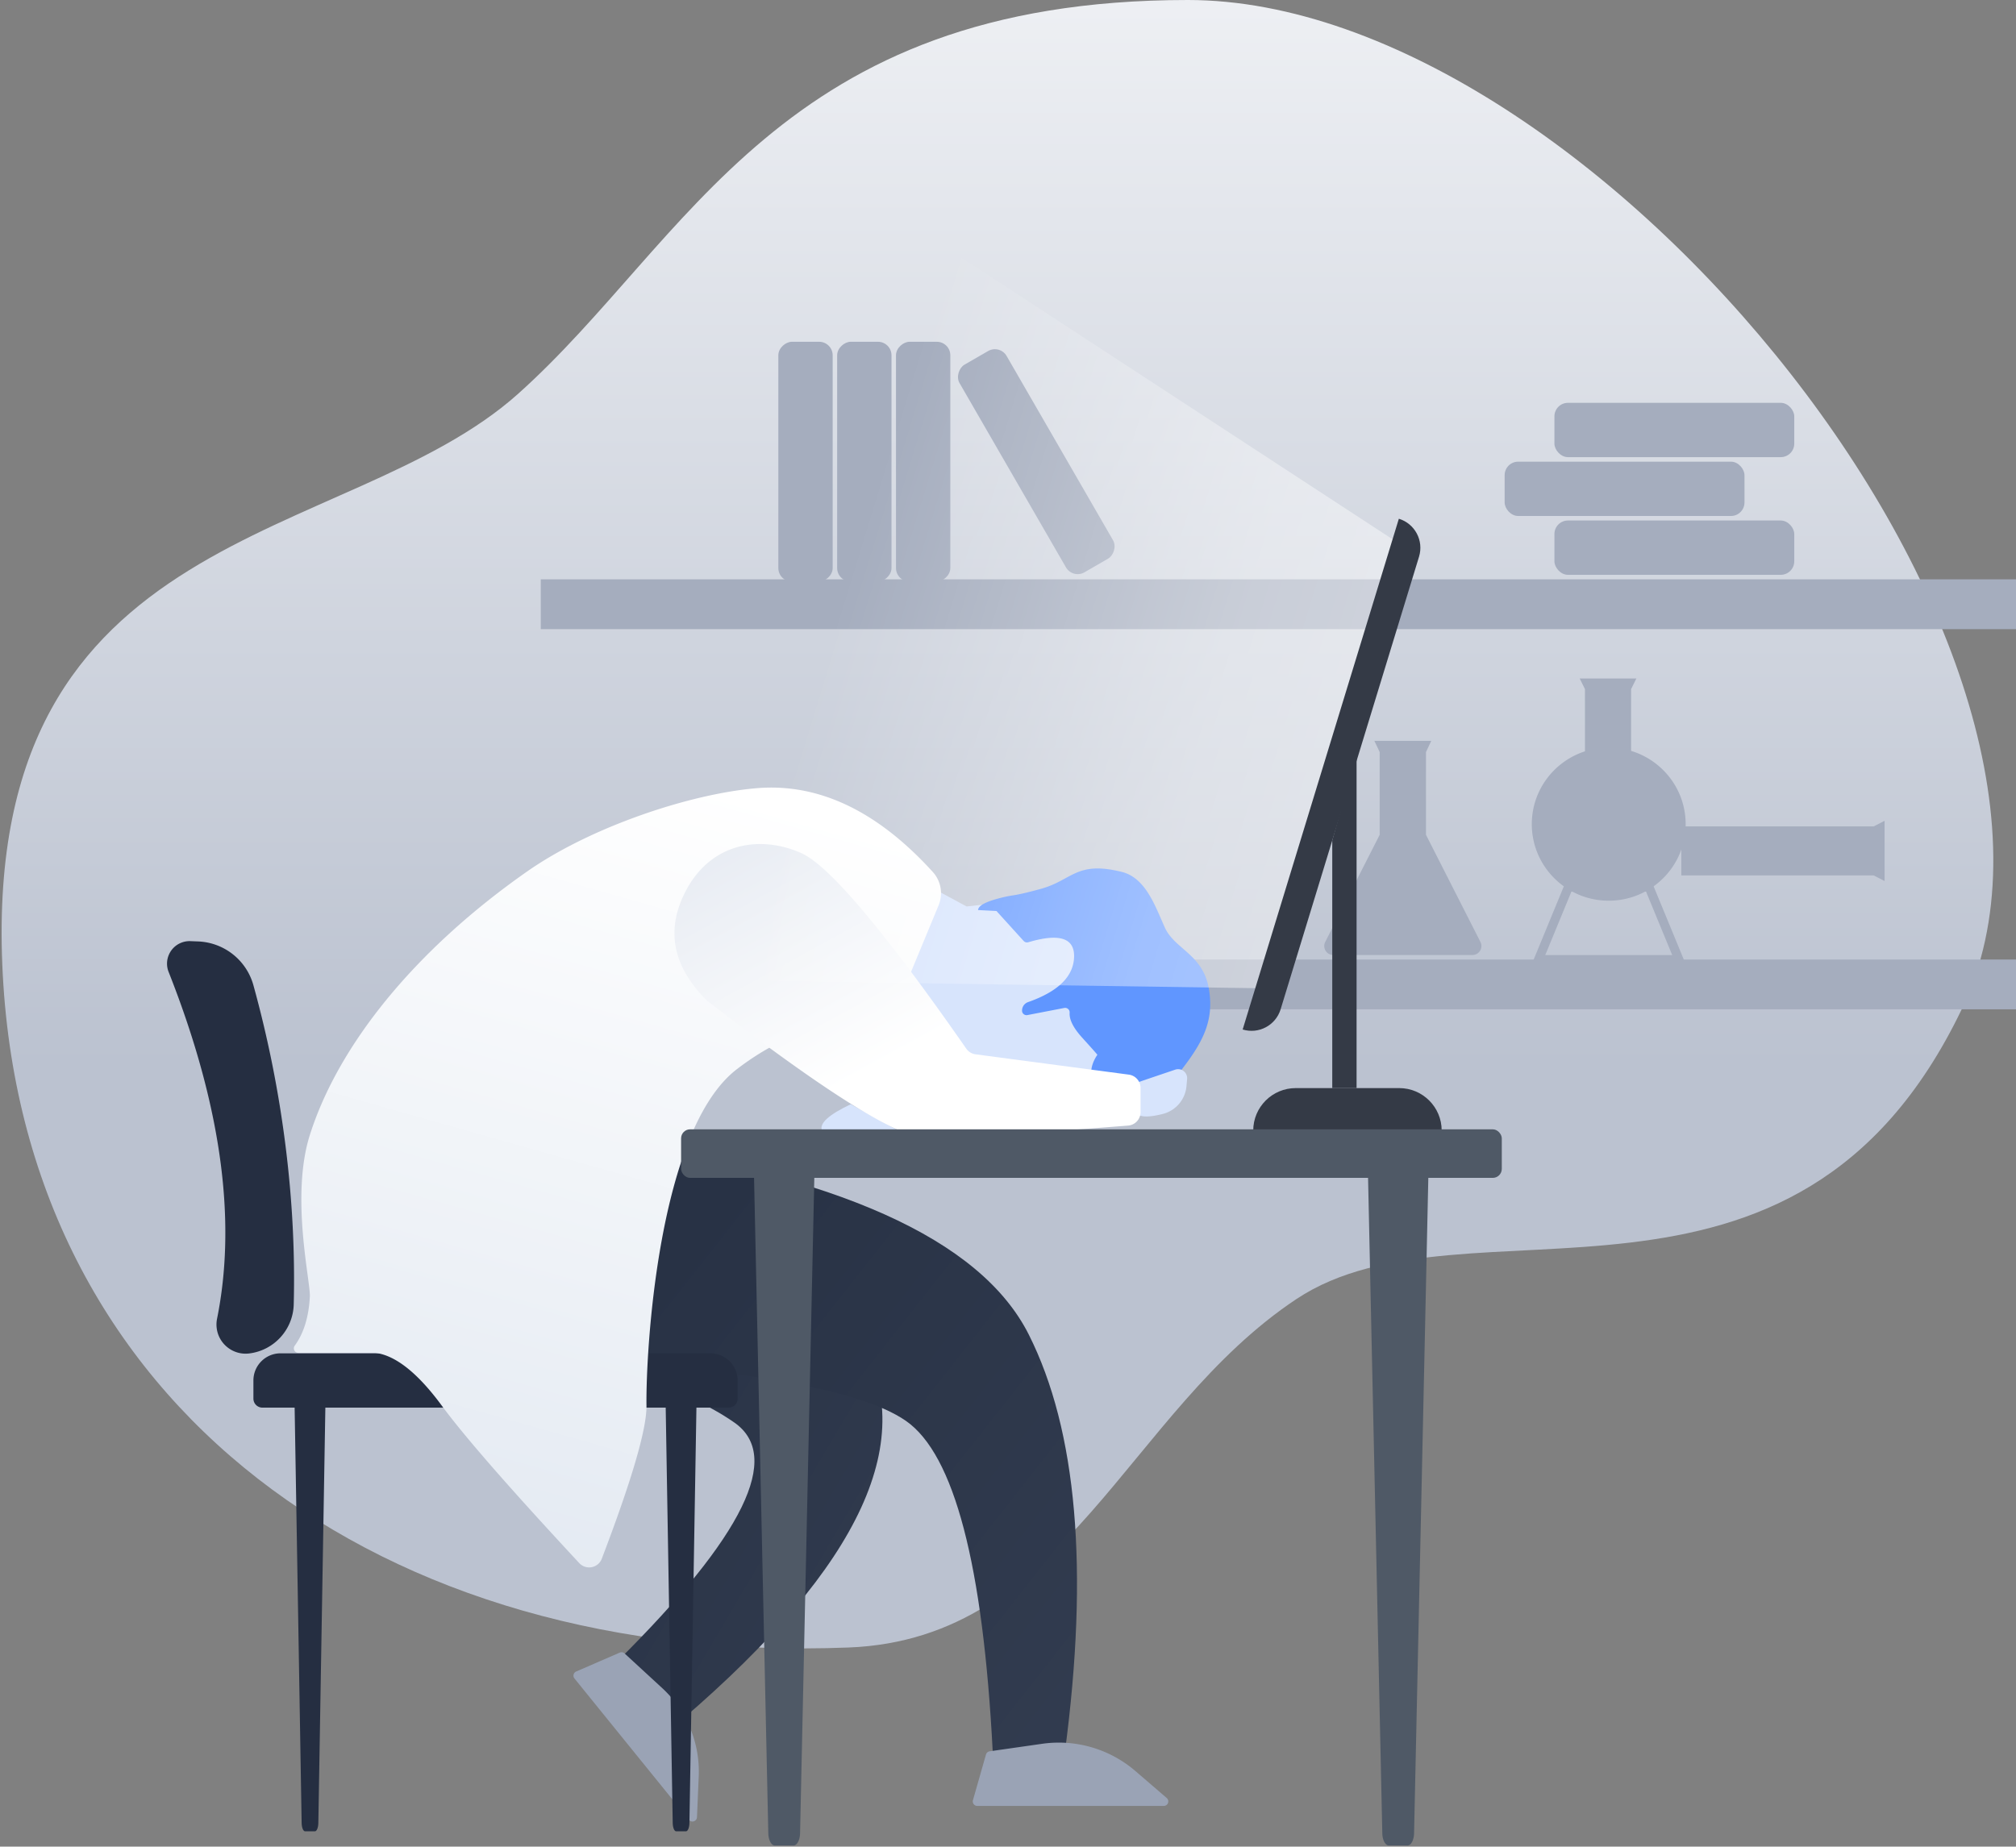 <svg xmlns="http://www.w3.org/2000/svg" width="895" height="820" viewBox="0 0 895 820">
    <rect x="0" y="0" width="895" height="820" fill="#808080" stroke="none"/>
    <defs>
        <linearGradient id="a" x1="61.942%" x2="61.942%" y1="64.104%" y2="0%">
            <stop offset="0%" stop-color="#BBC2D0"/>
            <stop offset="100%" stop-color="#EDEFF3"/>
        </linearGradient>
        <linearGradient id="b" x1="36.092%" x2="145.542%" y1="7.424%" y2="99.543%">
            <stop offset="0%" stop-color="#283245"/>
            <stop offset="100%" stop-color="#353F53"/>
        </linearGradient>
        <linearGradient id="c" x1="39.674%" x2="63.064%" y1="100%" y2="0%">
            <stop offset="0%" stop-color="#E4EAF2"/>
            <stop offset="100%" stop-color="#FFF"/>
        </linearGradient>
        <linearGradient id="d" x1="50%" x2="0%" y1="72.013%" y2="13.703%">
            <stop offset="0%" stop-color="#FFF"/>
            <stop offset="100%" stop-color="#E8ECF3"/>
        </linearGradient>
        <linearGradient id="e" x1="0%" x2="97.198%" y1="50%" y2="50%">
            <stop offset="0%" stop-color="#FFF" stop-opacity="0"/>
            <stop offset="61.064%" stop-color="#FFF" stop-opacity=".647"/>
            <stop offset="78.078%" stop-color="#FFF" stop-opacity=".795"/>
            <stop offset="100%" stop-color="#FFF" stop-opacity=".871"/>
        </linearGradient>
    </defs>
    <g fill="none" fill-rule="evenodd">
        <path fill="url(#a)" d="M376.686 731.595c97.08-3.764 123.52-104.711 198.888-154.76 75.367-50.05 220.987 26.128 295.318-128.633C945.224 293.442 708.766 0 527.36 0S306.372 106.523 230.03 174.86C153.691 243.194-7.027 231.135 1.01 428.103c8.036 196.968 169.57 311.483 375.677 303.491z"/>
        <g transform="translate(240.076 151.74)">
            <path fill="#A5ADBE" d="M0 105.523h654.924v22.109H0z"/>
            <rect width="106.475" height="24.119" x="450.009" y="79.395" fill="#A5ADBE" rx="6"/>
            <rect width="106.475" height="24.119" x="450.009" y="27.138" fill="#A5ADBE" rx="6"/>
            <rect width="106.475" height="24.119" x="427.91" y="53.267" fill="#A5ADBE" rx="6"/>
            <rect width="106.475" height="24.119" x="64.287" y="41.207" fill="#A5ADBE" rx="6" transform="rotate(-90 117.525 53.267)"/>
            <path fill="#A5ADBE" d="M372.43 218.96v-36.735l-2.353-4.975h25.258l-2.352 4.975v36.728l24.176 47.578a4 4 0 0 1-3.566 5.812h-61.77a4 4 0 0 1-3.566-5.812l24.173-47.57zM463.566 181.897V154.26l-2.344-4.711h25.167l-2.344 4.71v27.442c14.02 4.233 24.224 17.197 24.224 32.532 0 18.773-15.29 33.99-34.152 33.99-18.862 0-34.153-15.217-34.153-33.99 0-15.108 9.904-27.914 23.602-32.337z"/>
            <path stroke="#A5ADBE" stroke-width="4" d="M456.21 242.185l-13.259 32.178h62.33l-13.258-32.178H456.21z"/>
            <rect width="106.475" height="24.119" x="90.404" y="41.207" fill="#A5ADBE" rx="6" transform="rotate(-90 143.641 53.267)"/>
            <rect width="106.475" height="24.119" x="116.52" y="41.207" fill="#A5ADBE" rx="6" transform="rotate(-90 169.758 53.267)"/>
            <rect width="106.475" height="24.119" x="166.744" y="41.207" fill="#A5ADBE" rx="6" transform="rotate(-120 219.982 53.267)"/>
            <path fill="#A5ADBE" d="M506.346 215.229h85.411l4.821-2.493v26.76l-4.821-2.493h-85.411zM0 274.353h654.924v22.109H0z"/>
        </g>
        <path fill="url(#b)" d="M192.24 156.956c49.542 12.837 88.313 41.721 116.315 86.652 28.001 44.931 1.91 101.802-78.277 170.612l-28.345-26.19c56.003-55.63 73.235-90.932 51.695-105.91-21.54-14.976-53.849-24.604-96.928-28.884l35.54-96.28z" transform="translate(72.323 349.533)"/>
        <path fill="url(#b)" d="M191.982 156.956c106.915 14.896 171.064 43.626 192.447 86.188 21.383 42.562 26.728 104.277 16.037 185.145H368.39c-4.276-82.996-17.106-131.943-38.489-146.84-21.383-14.896-79.117-24.473-173.202-28.729l35.282-95.764z" transform="translate(72.323 349.533)"/>
        <path fill="#9AA3B5" d="M439.361 777.684l23.29-3.334a52.152 52.152 0 0 1 41.432 12.116l13.882 11.96a2 2 0 0 1-1.306 3.515h-82.796a2 2 0 0 1-1.923-2.549l5.781-20.276a2 2 0 0 1 1.64-1.432zM277.281 734.225l16.707 15.39a50.411 50.411 0 0 1 16.21 39.234l-.776 18.099a2 2 0 0 1-3.552 1.173l-50.835-62.776a2 2 0 0 1 .758-3.093l19.337-8.391a2 2 0 0 1 2.151.364z"/>
        <path fill="#D7E4FC" d="M377.668 490.36c-9.884 4.69-14.12 8.598-12.708 11.725 1.412 3.126 12.708 3.126 33.888 0l-21.18-11.725z"/>
        <path fill="#252E41" d="M84.545 417.922l3.402.133a26.555 26.555 0 0 1 24.558 19.46 502.819 502.819 0 0 1 14.29 71.584c2.989 23.87 4.19 47.25 3.605 70.134-.285 11.156-8.696 20.421-19.772 21.781-7.097.872-13.556-4.175-14.428-11.272a12.946 12.946 0 0 1 .16-4.137c4.181-20.74 4.799-43.113 1.851-67.118-3.304-26.913-11.09-55.879-23.356-86.895-2.031-5.136.486-10.946 5.622-12.977a10 10 0 0 1 4.068-.693z"/>
        <path fill="#D7E4FC" d="M403.318 388.625l25.824 13.9c29.256-3.489 47.816-2.292 55.68 3.592 11.796 8.824 34.87 17.839 28.498 41.62-6.372 23.78-31.43 53.88-68.942 35.334-9.9-4.895-15.57 1.032-21.14-5.665-5.667-6.814-12.288-20.86-19.862-42.137l-16.362-12.923 16.304-33.721z"/>
        <path fill="#6096FF" d="M434.208 404.115l8.176.428 12.066 13.3a2 2 0 0 0 2.05.573c14.008-4.157 20.781-1.851 20.322 6.918-.445 8.493-7.255 15.048-20.43 19.665a3.967 3.967 0 0 0-2.649 3.537l-.008.151a2 2 0 0 0 2.377 2.068l16.376-3.164a2 2 0 0 1 2.375 2.103c-.214 3.067 1.641 6.763 5.567 11.09 5.167 5.695 7.402 8.245 6.706 7.65-3.636 5.416-3.634 10.833.007 16.252 5.461 8.128 25.897 4.98 36.184-8.093 10.286-13.074 16.009-23.014 13.274-37.94-2.735-14.926-15.128-17.228-19.44-26.712-4.314-9.484-8.477-22.119-19.14-24.762-20.31-5.035-21.876 3.682-35.992 7.545-14.116 3.863-11.043 2.133-19.361 4.41-5.545 1.517-8.365 3.178-8.46 4.981z"/>
        <path fill="#252E41" d="M133.368 608.993h8.51c1.567 0 2.81 1.632 2.776 3.646l-3.325 196.926c-.034 2.015-.714 3.647-1.52 3.647h-4.372c-.805 0-1.486-1.632-1.52-3.647l-3.324-196.926c-.034-2.014 1.208-3.646 2.775-3.646zM298.103 608.993h8.511c1.567 0 2.81 1.632 2.775 3.646l-3.324 196.926c-.034 2.015-.715 3.647-1.52 3.647h-4.373c-.805 0-1.485-1.632-1.52-3.647l-3.324-196.926c-.034-2.014 1.209-3.646 2.775-3.646z"/>
        <path fill="#252E41" d="M124.562 600.953h190.84c6.66 0 12.06 5.4 12.06 12.06v8.059a4 4 0 0 1-4 4h-206.96a4 4 0 0 1-4-4v-8.06c0-6.66 5.4-12.059 12.06-12.059z"/>
        <path fill="#D7E4FC" d="M506.545 495.517c2.059.534 5.28.248 9.662-.855a14 14 0 0 0 10.528-12.356l.278-3.183a4 4 0 0 0-5.268-4.137l-19.137 6.482c-.738 8.495.574 13.178 3.937 14.05z"/>
        <path fill="url(#c)" d="M65.233 226.27c.36-6.705-8.656-44.469 0-71.803 12.51-39.503 46.101-81.758 96.444-117 28.488-19.944 72.553-34.551 102-37 27.488-2.287 53.53 10.12 78.129 37.22a14 14 0 0 1 2.571 14.76l-23.726 57.368c-20.472-7.606-42.397-2.478-65.773 15.383-35.066 26.792-40.518 125.243-40.2 149.506.133 10.26-6.479 32.903-19.837 67.927a6 6 0 0 1-10 1.947c-30.698-33.022-51.03-56.313-60.997-69.874-10.66-14.501-20.5-22.333-29.52-23.493H60.131a2 2 0 0 1-1.615-3.181c3.993-5.46 6.232-12.714 6.717-21.76z" transform="translate(72.323 349.533)"/>
        <path fill="url(#d)" d="M283.353 29.276c-18.891-8.394-41.881-4.397-52.658 19.787-7.184 16.123-3.592 31.35 10.777 45.681 52.644 40.781 85.252 61.172 97.824 61.172 12.109 0 41.843-1.874 89.204-5.622a6 6 0 0 0 5.527-5.981v-10.698a6 6 0 0 0-5.211-5.948l-68.033-9.022a6 6 0 0 1-4.137-2.522c-36.438-52.378-60.87-81.327-73.293-86.847z" transform="translate(72.323 349.533)"/>
        <g>
            <path fill="url(#e)" d="M63.492 26.791l228.787 66.306v207.295L63.492 366.698z" opacity=".504" transform="rotate(17 -37.38 1263.12)"/>
            <g fill="#343A46">
                <path d="M621.02 230.35c7.127 2.178 11.139 9.722 8.96 16.85l-61.452 200.998c-2.179 7.127-9.723 11.138-16.85 8.96l69.342-226.809z"/>
                <path d="M602.248 334.945L591.452 373.2v109.978h10.796z"/>
                <path d="M575.233 483.177h45.933c10.42 0 18.866 8.447 18.866 18.866h-83.665c0-10.42 8.446-18.866 18.866-18.866z"/>
            </g>
            <g fill="#4F5966" transform="translate(302.372 501.486)">
                <path d="M37.668 16.17h16.194a5.255 5.255 0 0 1 5.28 5.391l-6.326 291.073c-.065 2.977-1.359 5.39-2.89 5.39h-8.321c-1.532 0-2.826-2.413-2.891-5.39L32.388 21.561a5.255 5.255 0 0 1 5.28-5.39zM310.254 16.17h16.193a5.255 5.255 0 0 1 5.28 5.391l-6.325 291.073c-.065 2.977-1.36 5.39-2.891 5.39h-8.32c-1.533 0-2.827-2.413-2.891-5.39l-6.327-291.073a5.255 5.255 0 0 1 5.281-5.39z"/>
                <rect width="364.347" height="21.561" rx="4"/>
            </g>
        </g>
    </g>
</svg>
